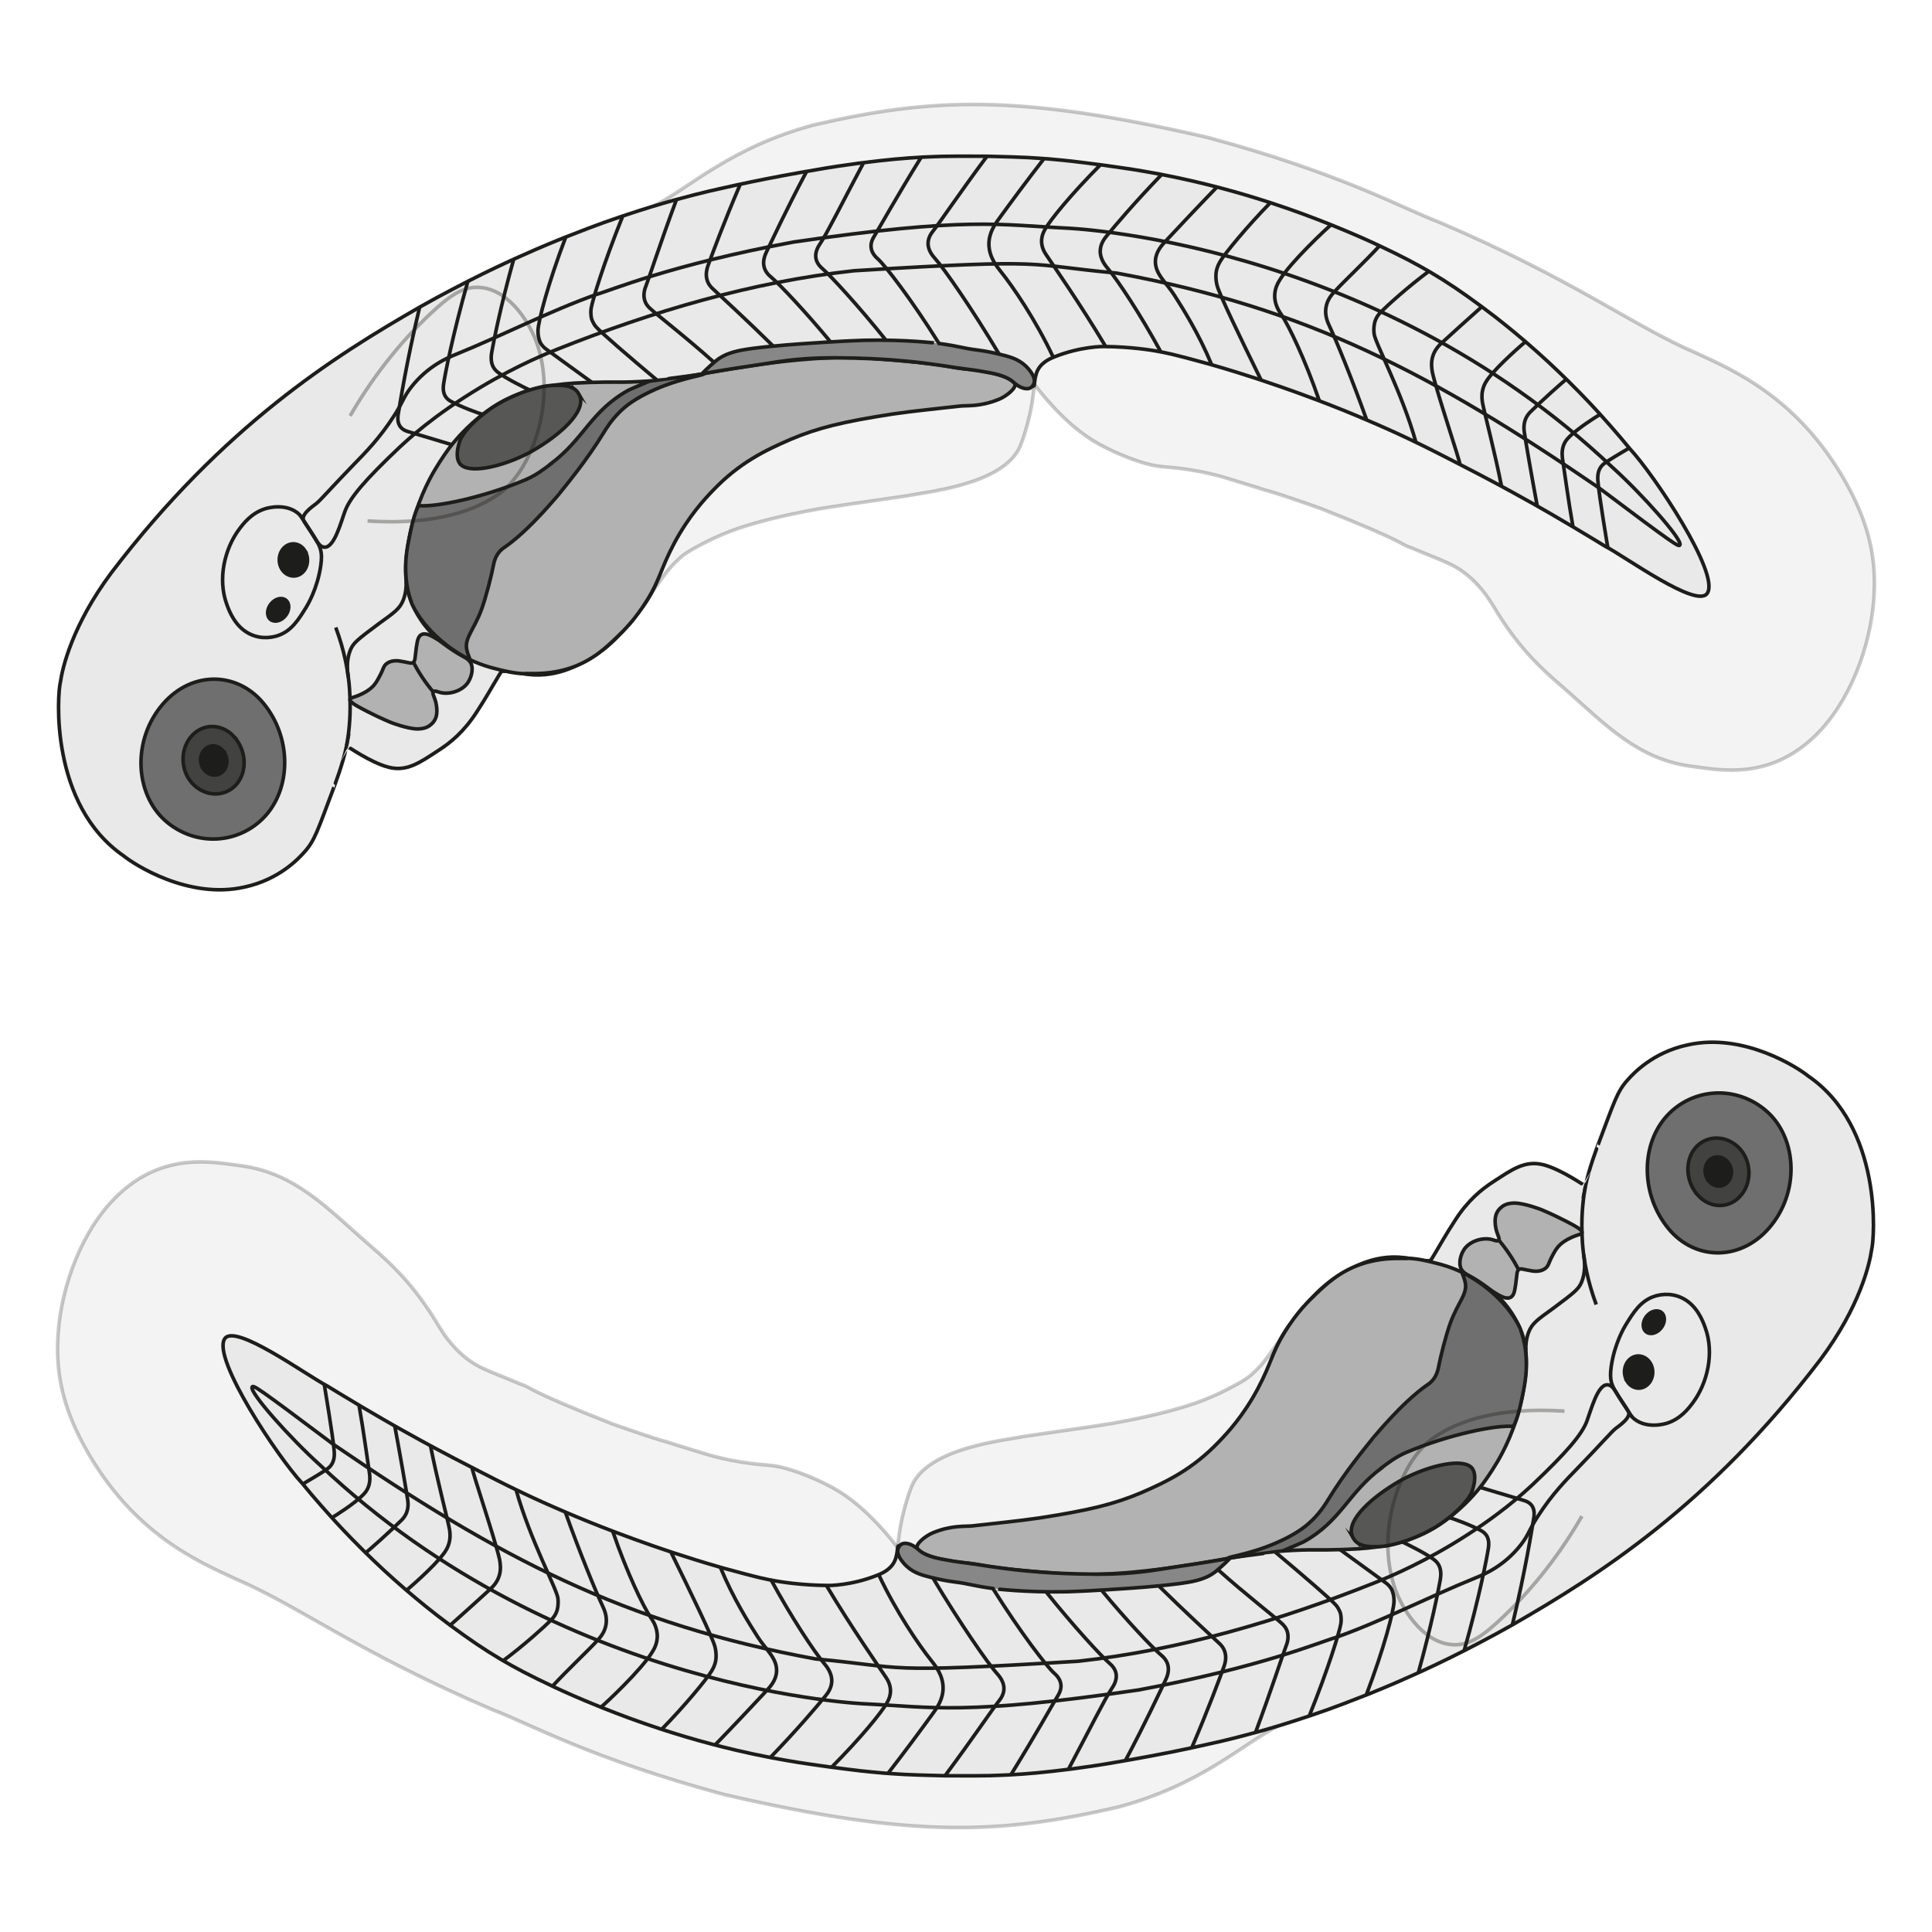 <?xml version="1.0" encoding="UTF-8"?>
<svg id="a" data-name="Capa 1" xmlns="http://www.w3.org/2000/svg" viewBox="0 0 269.29 269.29">
  <defs>
    <style>
      .b {
        fill: #575756;
      }

      .b, .c, .d, .e, .f, .g, .h, .i, .j, .k, .l {
        stroke: #1d1d1b;
        stroke-miterlimit: 10;
        stroke-width: .5px;
      }

      .c {
        fill: #878787;
      }

      .d {
        fill: #1d1d1b;
      }

      .e {
        opacity: .33;
      }

      .e, .h {
        fill: none;
      }

      .f {
        fill: #ceced0;
      }

      .f, .j {
        opacity: .24;
      }

      .g {
        fill: #e9e9e9;
      }

      .i {
        fill: #b2b2b2;
      }

      .j {
        fill: #cecece;
      }

      .k {
        fill: #706f6f;
      }

      .l {
        fill: #424241;
      }
    </style>
  </defs>
  <g>
    <path class="f" d="M87.69,87.1c.44-.5.44-.56,3.45-4.91,2.21-3.12,2.52-3.4,3.84-4.6.68-.61,2.41-1.56,4.33-2.49,1.14-.45,4.2-2.27,14.92-4.19,2.71-.44,5.2-.79,9.03-1.34,1-.14,2.07-.3,3.28-.48,2.58-.54,13.37-1.53,15.66-6.9.9-2.22,1.44-4.89,1.44-4.89.4-1.96.53-3.64.53-3.99,1.18-12.25-32.73-19.14-48.4,2.22-9.81,12.93-8.79,32.6-8.06,31.57Z"/>
    <path class="j" d="M91.2,28.68c4.86-2.44,10.58-8.13,22.21-11.26,16.39-3.79,28.5-4.38,54.92,1.74,18.68,5.03,27.3,9.95,32.34,11.84,18.7,8,26.97,14.44,35.69,18.18,5.49,2.51,14.33,6.38,20.92,18.06,2.84,5.09,4.07,9.5,3.98,14.57-.12,7.11-2.92,14.94-7.38,19.85-6.82,7.43-14.28,5.63-18.43,5.11-7.24-1.06-11.66-5.75-17.04-10.48-2.48-2.16-5.22-4.43-8.2-8.63-2.11-2.94-2.4-4.25-4.61-6.51-2.56-2.54-4.01-2.71-8.93-4.81-1.61-.49-.14-.55-12.65-5.49-7.61-2.68-7.33-2.38-8.67-2.86-4.54-1.38-5.06-1.64-8.02-2.25-4.79-.89-5.1-.41-7.72-1.16-1.75-.49-4.88-1.69-7.34-3.21-4.19-2.64-7.33-6.82-8.08-7.77-5.06-6.95-19.09-14.62-31.92-18.47-12.7-4.25-24.21-4.68-21.07-6.45Z"/>
    <path class="g" d="M48.31,103.92s0,0,0,0c-.48,2.51-1.77,5.79-1.76,5.79-2.29,6.07-2.67,7.47-4.17,9.1-.72.81-3.45,3.8-8.34,4.84-7.85,1.76-15.47-3.26-16.77-4.33-10.42-7.14-9.27-22.67-8.85-24.25.28-1.95,1.64-7.92,7.11-15.25,15.57-20.43,31.06-30.17,42.96-37.01,3.11-1.77,6.72-3.6,6.72-3.6,2.85-1.45,5.32-2.6,7.04-3.37,1.47-.65,3.06-1.38,6.24-2.66,6.01-2.36,6.33-2.37,8.33-3.08,3.22-1.07,4.92-1.58,7.28-2.24,4.65-1.25,4.94-1.26,8.86-2.14,2.29-.49,5.05-1.05,8.61-1.68,3.26-.55,3.33-.63,8.23-1.3,4.12-.52,6.19-.69,8.82-.84,2.2-.08,2.04-.16,8.97-.12,5.96.14,6.13.21,8.52.37,3.1.28,3.09.28,7.59.86,4.3.61,4.37.61,8.01,1.27,3.69.71,6.51,1.42,8.23,1.87,3,.79,5.18,1.47,7.37,2.18,3.08,1.02,5.3,1.84,8.24,3.01,3.2,1.3,4.78,2.01,6.46,2.79,3.61,1.7,5.37,2.65,7.3,3.77,2.6,1.54,4.45,2.81,7.25,4.87,2.55,1.89,4.39,3.42,6.09,4.87,2.34,2.02,3.99,3.56,6.01,5.55,2.22,2.19,3.82,3.95,4.39,4.58,0,0,2.37,2.61,4.16,4.82,3.23,3.45,12.58,17.37,10.76,20.1-1.43,2.2-11.35-5.05-14.27-6.57-.46-.28-2.28-1.4-4.59-2.77-2.36-1.4-4.21-2.46-5.31-3.08-2.47-1.39-4.4-2.43-5.24-2.88-1.29-.69-3.35-1.78-6.04-3.15-1.56-.79-3.08-1.61-6.18-3.08-1.66-.79-3.62-1.68-6.26-2.8-1.57-.67-3.78-1.58-6.72-2.69-3.68-1.39-6.63-2.37-8.09-2.86-1.96-.63-3.53-1.15-6.7-2.06-5.47-1.5-5.83-1.52-7.35-1.81-.56-.1-3.49-.61-7.39-.64,0,0-3.19-.04-6.9,1.46-.73.29-2.05.9-2.49,2.33-.24.78-.21,1.28-.28,1.55.13,2.2-33.95-13.42-44.43,4.97-5.28,9.29-5.99,14.57-6.05,14.56-.39,2.09-1.05,6.6-3.4,10.37-.49.8-.9,1.29-1.52,2.06-1.64,2.04-3.57,4.56-6.74,6.29-1.17.63-4.68,2.91-9.34,1.96-.66-.13-1.56-.28-2.59-.3-.24,0-.45.43-.56.61-1.28,2.12-1.58,2.76-3.06,5.04-1.79,2.79-3.68,4.32-5.36,5.4-2.61,1.7-4.38,2.99-6.95,2.34-2.51-.64-5.86-3.02-5.87-2.98Z"/>
    <path class="h" d="M46.8,87.46c1.25,3.36,1.67,6.06,1.85,7.76.04.35.11,1.19.14,2.29.08,2.8-.21,4.96-.48,6.41"/>
    <path class="i" d="M51.27,99.2c.91.47,1.86.93,3.19,1.49,0,0,2.25.88,3.68.91.09,0,.17,0,.17,0,.91-.03,1.36-.31,1.55-.45.23-.17.88-.63,1.01-1.63.06-.5.02-1.26-.24-2.03-.16-.49-.37-.84-.26-1.04.13-.23.59-.05.75,0,1.31.46,3.18-.06,4.04-1.23.49-.68.89-1.9.47-2.8-.11-.23-.45-.58-.8-.78-.26-.15-.45-.27-.51-.3-1.01-.49-3.76-2.78-4.92-2.96-.36-.06-.75,0-1,.41-.15.26-.29.56-.52,2.69-.04.4-.07.68-.27.84-.23.19-.52.08-1.06-.03-.73-.15-1.1-.2-1.38-.19-.19,0-.8.02-1.3.42-.46.37-.4.7-.95,1.72-.3.56-.56,1.06-1.03,1.51-.55.53-1.12.81-1.62,1.05-1.02.47-1.49.43-1.5.7,0,.43,1.16,1.01,2.48,1.7Z"/>
    <path class="h" d="M57.63,92.34c.33.63.74,1.34,1.24,2.09.53.79,1.05,1.46,1.51,2.02"/>
    <path class="h" d="M41.8,71.78c-1.79-1.79-4.63-.95-4.9-.85-1.86.6-2.97,2.04-3.56,2.83-2.01,2.69-3.05,6.92-1.72,10.5.34.96,1.18,3.14,3.23,4.12,1.76.84,3.36.37,3.76.25,2.03-.62,3.05-2.35,4.08-4.01.14-.22,1.56-2.57,2.02-5.79.14-1.01.11-1.55.02-2-.16-.81-.49-1.31-1.67-3.13-1.24-1.9-1.22-1.89-1.26-1.92Z"/>
    <path class="d" d="M42.47,76.73c.65,1.01.47,2.4-.38,3.12-.85.72-2.08.53-2.75-.45-.67-.98-.51-2.4.37-3.15.88-.75,2.12-.53,2.77.48Z"/>
    <path class="d" d="M40.03,83.86c.42.6.2,1.59-.48,2.21-.68.63-1.59.67-2.02.09-.43-.58-.23-1.59.47-2.23.7-.65,1.61-.67,2.03-.07Z"/>
    <path class="i" d="M73.28,93.91c-1.47-.02-2.76-.34-3.69-.57-1.08-.26-2.76-.67-4.9-1.79-.51-.27-1.25-.66-2.2-1.34-.84-.61-2.12-1.52-3.39-3.19-.35-.47-1.44-1.97-2.12-4.1-.2-.7-.94-3.12.17-8.48.91-4.3,2.55-7.42,3.46-8.95,1-1.68,1.87-2.85,2.07-3.12.9-1.16,2.42-2.93,4.63-4.62.66-.51,1.72-1.3,3.25-2.07,1.24-.62,2.21-.93,2.95-1.17,1.99-.62,3.57-.82,5.21-1,.77-.08,1.65-.14,3.39-.2,3.63-.11,4.08,0,5.81-.07,1.76-.06,3.06-.17,3.45-.2,2.32-.2,4.07-.5,4.91-.64,6.7-1.22,16.5-2.98,24.72-2.49,12.6.94,10.56,1.3,14.32,1.59,2.58.3,5.37.93,6.09,1.93.41.57-1.11,1.79-2.16,2.22-2.7,1.1-4.45.83-5.53.96-3.11.36-6.22.65-9.3,1.1-7,1.08-10.45,1.94-14.2,3.52-3.65,1.58-7.16,3.28-10.83,7.11-1.18,1.23-3.38,3.57-5.43,7.41-1.89,3.58-1.97,5.02-3.73,7.85-1.71,2.78-3.33,4.34-4.24,5.21-1.44,1.38-3.39,3.27-6.5,4.3-2.54.85-4.69.79-6.2.77Z"/>
    <path class="k" d="M23.38,114.69c4.44,3.54,10.5,2.77,13.87-1.27,3.36-4.06,3.28-10.74-.5-15.36-3.77-4.61-10.4-4.61-14.42.52-4.03,5.13-3.38,12.57,1.05,16.1Z"/>
    <path class="h" d="M42.36,72.63c-.55-.85,1.2-2.04,1.72-2.44.55-.41,2.06-2.18,5.31-5.53,1.52-1.56,3.54-3.59,5.54-6.71,1.37-2.11,1.21-2.45,2.34-3.93,2.37-3.06,5.27-4.22,6.33-4.65,6.55-2.66,13.05-6.03,19.59-8.35,1.99-.55,10.22-4.08,27.39-7.28,24.32-3.56,28.79-2.39,38.13-1.94-.71-.02,42.21,1.35,75.99,33.3,4.05,3.64,9.87,10.14,9.45,10.86-.16.3-.56.1-11.27-7.95-23.18-15.86-40.63-25.06-67.27-29.95-12.92-1.18-8.48-2.05-36.59-.32-14.19,1.55-28.05,5.65-41.39,10.96-.94.38-5.29,2.08-10.66,5.29-6.64,3.99-10.11,7.28-11.33,8.4-4.72,4.48-6.83,6.93-7.54,8.83-.6,1.61-1.48,5.04-2.82,5.05-.05,0-.1,0-.16-.01-.75-.16-1-1-1.98-2.44-.6-.88-.64-.98-.78-1.2Z"/>
    <path class="c" d="M134.09,51.36c-1.27-.14-1.27-.22-4.74-.68,0,0-2.23-.31-5.26-.53-1.73-.11-3.51-.24-7.76-.28-5.61,0-8.4.67-11.25,1.07-3.41.5-6.31.98-7.17,1.17-.2.04,1-1.08,1.78-1.73.01-.01.02-.02.03-.03,1.65-1.37,3.66-1.67,7.9-2.09,2.77-.27,5.22-.42,7.43-.56,1.79-.12,3.69-.2,3.69-.2.92-.04,1.57-.06,1.74-.07,5.97-.13,10.24.43,10.23.42,3.37.46,3.18.65,5.67.96,1.3.18,1.99.33,3.36.67,1.3.32,2.57.71,3.62,1.95.27.32.95,1.15.8,1.88-.06.28-.23.49-.29.56-.21.24-.5.34-.89.3-.86-.09-1.56-.76-1.71-.89-.49-.45-1.34-.96-3.29-1.32-1.32-.24-1.66-.31-3.87-.59Z"/>
    <path class="h" d="M48.55,94.39c-.17-1.01-.27-2.5.32-3.87.39-.87.84-1.3,3.96-3.61,2.13-1.54,2.92-2.06,3.4-3.33.35-.92.4-1.84.39-2.48"/>
    <g>
      <path class="h" d="M58.49,42.81c-1.85,7.73-2.71,13.29-2.98,14.88-.05.28-.16,1,.17,1.6.33.6.94.79,1.27.89,2.08.61,5.6,1.68,6.05,1.81"/>
      <path class="h" d="M65.21,39.21c-2.14,7.56-3.19,13.03-3.38,14.32-.05.36-.12,1.02.19,1.61.24.45.59.67.86.82,1.31.72,3.77,1.64,4.43,1.8"/>
      <path class="h" d="M71.6,36.13c-1.85,6.63-2.79,11.47-3.05,12.91-.07.43-.21,1.3.18,2.07.22.43.51.66.72.82,1.19.9,3.72,2.12,4.46,2.48"/>
      <path class="h" d="M78.86,33.03c-2.55,6.7-3.81,11.7-3.87,12.99-.04,1.03.32,1.72.32,1.72.26.5.61.77.78.9.84.63,3.65,2.64,6.45,4.69"/>
      <path class="h" d="M86.81,30.09c-2.73,6.77-4.22,11.75-4.41,12.87-.13.82.06,1.48.06,1.48,0,0,.17.59.61,1.11.67.78,4.59,4.15,8.57,7.49"/>
      <path class="h" d="M94.3,27.79c-2.32,6.24-3.72,10.66-4.26,12.05-.11.28-.42,1.07-.21,1.91.15.61.52.99.71,1.18.9.86,5.08,4.07,8.99,7.58"/>
      <path class="h" d="M103.19,25.66c-2.35,5.48-3.84,9.57-4.44,11.18-.13.35-.46,1.23-.21,2.13.18.67.59,1.07.77,1.24.97.91,4.76,4.38,8.46,8.03"/>
      <path class="h" d="M112.44,23.87c-2.92,5.5-4.81,9.61-5.59,11.21-.15.32-.55,1.14-.37,2.02.17.84.76,1.32.97,1.5,1.18.98,4.86,4.88,8.31,9.05"/>
      <path class="h" d="M120.39,22.64c-3.14,5.9-5.12,9.9-6.08,11.33-.17.25-.71,1.04-.6,1.93.1.83.71,1.35.91,1.53,1.2,1.04,5.07,5.24,8.87,9.99"/>
      <path class="h" d="M128.41,21.89c-3.59,5.8-5.8,9.81-6.57,11.06-.13.21-.48.78-.43,1.48.06.89.74,1.47.94,1.65,1.08.98,4.65,5.6,8.54,11.8"/>
      <path class="h" d="M137.59,21.75c-3.92,5.27-6.51,9.15-7.57,10.5-.17.21-.65.83-.66,1.65-.02,1.05.72,1.84.95,2.11,1.25,1.37,5.23,7.1,8.95,13.35"/>
      <path class="h" d="M145.54,22.08c-2.47,3.18-4.49,5.92-6.3,8.41-.54.74-1.38,1.91-1.4,3.47-.02,1.87,1.14,3.23,1.67,3.91,1.64,2.03,4.87,6.75,7.29,11.91"/>
      <path class="h" d="M153.41,22.94c-4.19,4.22-6.95,7.64-7.72,8.97-.43.74-.51,1.31-.51,1.7,0,.89.41,1.55.62,1.87.84,1.26,4.87,7.04,8.29,12.78"/>
      <path class="h" d="M161.95,24.29c-3.82,3.96-6.48,7.1-7.73,8.63-.26.32-.81,1.02-.86,1.96-.07,1.25.78,2.22,1.08,2.58,1.39,1.64,4.55,6.42,7.33,11.54"/>
      <path class="h" d="M169.65,26.04c-2.97,3.07-5.18,5.43-7.08,7.46-.63.67-1.44,1.54-1.52,2.78-.12,1.88,1.49,3.06,2.64,4.87,1.17,1.83,3.41,5.37,5.17,9.63"/>
      <path class="h" d="M177.09,28.23c-3.22,3.28-6.34,7.06-7.02,8.21-.4.67-.52,1.21-.56,1.54,0,0-.13.87.15,1.87.38,1.35,3.24,7.27,6.09,13.07"/>
      <path class="h" d="M185.56,31.31c-.61.48-5.7,5.25-7.2,7.74-.31.49-.64,1.16-.68,2.01-.08,1.38.66,2.4.9,2.76,1.06,1.56,3.35,6.32,5.29,11.99"/>
      <path class="h" d="M192.28,34.27c-2.22,2.4-4.91,4.89-6.26,6.37-.36.39-1.05,1.14-1.21,2.27-.17,1.15.29,2.09.48,2.51.92,1.93,3.22,7.55,5.18,13.05"/>
      <path class="h" d="M199.19,37.79c-2.98,2.21-5.8,4.78-6.68,5.66-.23.23-.65.67-.87,1.39,0,0-.23.75-.11,1.71.2,1.38,3.88,8.14,5.82,15.07"/>
      <path class="h" d="M206.57,42.73c-2.17,1.94-4.35,3.89-5.61,5.06-.33.31-.99.92-1.28,1.96-.24.86-.12,1.65-.02,2.19.68,3,3.85,12.32,3.82,12.75"/>
      <path class="h" d="M212.65,47.61c-.33.27-3.71,3.17-5.15,5.06-.27.35-.67.91-.85,1.74-.17.79-.06,1.45,0,1.79.27,1.41,1.71,6.86,2.63,11.54"/>
      <path class="h" d="M218.35,52.85c-.35.21-3.58,3.12-4.97,4.5-.23.22-.6.61-.81,1.25-.23.71-.15,1.37-.09,1.74.2,1.33,1.03,6.16,1.78,10.16"/>
      <path class="h" d="M223.06,57.74c-.43.25-3.21,1.97-4.46,3.29-.18.19-.46.5-.65,1-.32.84-.2,1.68-.13,2.13.22,1.39.79,5.66,1.42,9.23"/>
      <path class="h" d="M227.12,62.43c-.6.36-1.91,1.12-2.93,1.77-.59.38-1.02.67-1.28,1.29-.25.59-.22,1.19-.19,1.56.21,2.35,1.29,8.71,1.38,9.26"/>
    </g>
    <path class="k" d="M76.73,64.7c-.98.74-1.99,1.53-3.53,2.19-5.84,2.46-12.44,3.82-14.82,3.59-.07,0-.37.66-.64,1.53-.23.77-.39,1.48-.54,2.17-.39,1.84-.73,3.53-.65,5.47.03.79.11,2.39.76,4.2-.04.06,1.79,4.81,8.14,8.09.21.11-.25-.57-.41-1.5-.26-1.55,1.01-2.64,2.07-5.48.64-1.75,1.4-4.78,1.66-6.15.04-.2.14-.83.52-1.46.26-.43.56-.71.75-.86.09-.07.17-.12.18-.13,3.65-2.48,7.74-7.58,7.77-7.59.86-1.08,3.81-4.62,6.14-8.44.29-.47,1.01-1.7,2.29-2.95.78-.77,1.72-1.5,3.42-2.39,4.2-2.19,8.26-2.66,8.22-2.85,0,0-.01-.02-.02-.02-2.8.41-7.53.99-7.53,1.01-1.85.77-2.76,1.18-2.88,1.24-5.31,2.93-6.19,6.81-10.91,10.32Z"/>
    <path class="b" d="M80.66,54.88c.14.25.22.5.25.65.45,2.46-3.87,5.79-7.17,7.58-3.81,2-8.5,3.02-9.65,1.51-.85-1.14.08-3.48.24-3.67.15-.19.22-.37.32-.51,1.68-2.27,4.32-3.87,4.73-4.11,1.11-.65,1.99-1.03,2.51-1.25.6-.26,1.52-.64,2.75-.95.87-.22,1.52-.38,2.41-.41,1.21-.05,2.9-.09,3.61,1.16Z"/>
    <path class="l" d="M32.59,102.65c1.74,1.88,1.91,4.79.45,6.58-1.46,1.79-4.1,1.93-5.95.25-1.85-1.68-2.12-4.73-.54-6.71,1.58-1.98,4.31-2,6.05-.12Z"/>
    <path class="d" d="M30.99,104.54c.76.79.85,2.06.21,2.86-.65.8-1.8.84-2.58.09-.79-.75-.89-2.05-.22-2.88.67-.83,1.84-.86,2.6-.07Z"/>
    <path class="e" d="M48.8,57.97c3.7-6.41,7.77-10.97,10.87-13.94,2.99-2.85,4.7-3.95,6.74-3.98,4.1-.05,7.13,4.32,8.36,7.61,2.68,7.38-.04,16.3-4.15,20.29-.43.42-1.07.96-2.25,1.64-2.51,1.49-7.7,3.65-17.14,3.02"/>
  </g>
  <g>
    <path class="f" d="M181.6,182.2c-.44.5-.44.56-3.45,4.91-2.21,3.12-2.52,3.4-3.84,4.6-.68.61-2.41,1.56-4.33,2.49-1.14.45-4.2,2.27-14.92,4.19-2.71.44-5.2.79-9.03,1.34-1,.14-2.07.3-3.28.48-2.58.54-13.37,1.53-15.66,6.9-.9,2.22-1.44,4.89-1.44,4.89-.4,1.96-.53,3.64-.53,3.99-1.18,12.25,32.73,19.14,48.4-2.22,9.81-12.93,8.79-32.6,8.06-31.57Z"/>
    <path class="j" d="M178.09,240.61c-4.86,2.44-10.58,8.13-22.21,11.26-16.39,3.79-28.5,4.38-54.92-1.74-18.68-5.03-27.3-9.95-32.34-11.84-18.7-8-26.97-14.44-35.69-18.18-5.49-2.51-14.33-6.38-20.92-18.06-2.84-5.09-4.07-9.5-3.98-14.57.12-7.11,2.92-14.94,7.38-19.85,6.82-7.43,14.28-5.63,18.43-5.11,7.24,1.06,11.66,5.75,17.04,10.48,2.48,2.16,5.22,4.43,8.2,8.63,2.11,2.94,2.4,4.25,4.61,6.51,2.56,2.54,4.01,2.71,8.93,4.81,1.61.49.14.55,12.65,5.49,7.61,2.68,7.33,2.38,8.67,2.86,4.54,1.38,5.06,1.64,8.02,2.25,4.79.89,5.1.41,7.72,1.16,1.75.49,4.88,1.69,7.34,3.21,4.19,2.64,7.33,6.82,8.08,7.77,5.06,6.95,19.09,14.62,31.92,18.47,12.7,4.25,24.21,4.68,21.07,6.46Z"/>
    <path class="g" d="M220.98,165.37s0,0,0,0c.48-2.52,1.77-5.79,1.76-5.79,2.29-6.07,2.67-7.47,4.17-9.1.72-.81,3.45-3.8,8.34-4.84,7.85-1.76,15.47,3.26,16.77,4.33,10.42,7.14,9.27,22.67,8.85,24.25-.28,1.95-1.64,7.92-7.11,15.25-15.57,20.43-31.06,30.17-42.96,37.01-3.11,1.77-6.72,3.6-6.72,3.6-2.85,1.45-5.32,2.6-7.04,3.37-1.47.65-3.06,1.38-6.24,2.66-6.01,2.36-6.33,2.37-8.33,3.08-3.22,1.07-4.92,1.58-7.28,2.24-4.65,1.25-4.94,1.26-8.86,2.14-2.29.49-5.05,1.05-8.61,1.68-3.26.55-3.33.63-8.23,1.3-4.12.52-6.19.69-8.82.84-2.2.08-2.04.16-8.97.12-5.96-.14-6.13-.21-8.52-.37-3.1-.28-3.09-.28-7.59-.86-4.3-.61-4.37-.61-8.01-1.27-3.69-.71-6.51-1.42-8.23-1.87-3-.79-5.18-1.47-7.37-2.18-3.08-1.02-5.3-1.84-8.24-3.01-3.21-1.3-4.78-2.01-6.46-2.79-3.61-1.7-5.37-2.65-7.3-3.77-2.6-1.54-4.45-2.81-7.25-4.87-2.55-1.89-4.39-3.42-6.09-4.87-2.34-2.02-3.99-3.56-6.01-5.55-2.22-2.19-3.82-3.95-4.39-4.58,0,0-2.37-2.61-4.16-4.82-3.23-3.45-12.58-17.37-10.76-20.1,1.43-2.2,11.35,5.05,14.27,6.57.46.28,2.28,1.4,4.59,2.77,2.36,1.4,4.21,2.46,5.31,3.08,2.47,1.39,4.4,2.43,5.24,2.88,1.29.69,3.35,1.78,6.04,3.15,1.56.79,3.08,1.61,6.18,3.08,1.66.79,3.62,1.68,6.26,2.8,1.57.67,3.78,1.58,6.72,2.69,3.68,1.39,6.63,2.38,8.09,2.86,1.96.63,3.53,1.15,6.7,2.06,5.47,1.5,5.83,1.52,7.35,1.81.56.1,3.49.61,7.39.64,0,0,3.19.04,6.9-1.46.73-.29,2.05-.9,2.49-2.33.24-.78.21-1.28.28-1.55-.13-2.2,33.95,13.42,44.43-4.97,5.28-9.29,5.99-14.57,6.05-14.56.39-2.09,1.05-6.6,3.4-10.37.49-.8.9-1.29,1.52-2.06,1.64-2.04,3.57-4.56,6.74-6.29,1.17-.63,4.68-2.91,9.34-1.96.66.13,1.56.28,2.59.3.24,0,.45-.43.56-.61,1.28-2.12,1.58-2.76,3.06-5.04,1.79-2.79,3.68-4.32,5.36-5.4,2.61-1.7,4.38-2.99,6.95-2.34,2.51.64,5.86,3.02,5.87,2.98Z"/>
    <path class="h" d="M222.49,181.83c-1.25-3.36-1.67-6.06-1.85-7.76-.04-.35-.11-1.19-.14-2.29-.08-2.8.21-4.96.48-6.41"/>
    <path class="i" d="M218.02,170.09c-.91-.47-1.86-.93-3.19-1.49,0,0-2.25-.88-3.68-.91-.09,0-.17,0-.17,0-.91.03-1.36.31-1.55.45-.23.17-.88.63-1.01,1.63-.06.5-.02,1.26.24,2.03.16.49.37.84.26,1.04-.13.23-.59.05-.75,0-1.31-.46-3.18.06-4.04,1.23-.49.68-.89,1.9-.47,2.8.11.23.45.58.8.78.26.15.45.27.51.3,1.01.49,3.76,2.78,4.92,2.96.36.06.75,0,1-.41.15-.26.29-.56.52-2.69.04-.4.07-.68.27-.84.23-.19.52-.08,1.06.03.73.15,1.1.2,1.38.19.19,0,.8-.02,1.3-.42.46-.37.4-.7.95-1.72.3-.56.56-1.06,1.03-1.51.55-.53,1.12-.81,1.62-1.05,1.02-.47,1.49-.43,1.5-.7,0-.43-1.16-1.01-2.48-1.7Z"/>
    <path class="h" d="M211.66,176.95c-.33-.63-.74-1.34-1.24-2.09-.53-.79-1.05-1.46-1.51-2.02"/>
    <path class="h" d="M227.49,197.51c1.79,1.79,4.63.95,4.9.85,1.86-.6,2.97-2.04,3.56-2.83,2.01-2.69,3.05-6.92,1.72-10.5-.34-.96-1.18-3.14-3.23-4.12-1.76-.84-3.36-.37-3.76-.25-2.03.62-3.05,2.35-4.08,4.01-.14.22-1.56,2.57-2.02,5.79-.14,1.01-.11,1.55-.02,2,.16.81.49,1.31,1.67,3.13,1.24,1.9,1.22,1.89,1.26,1.92Z"/>
    <path class="d" d="M226.82,192.56c-.65-1.01-.47-2.4.38-3.12.85-.72,2.08-.53,2.75.45.67.98.51,2.4-.37,3.15-.88.75-2.12.53-2.77-.48Z"/>
    <path class="d" d="M229.26,185.43c-.42-.6-.2-1.59.48-2.21.68-.63,1.59-.67,2.02-.09.43.58.23,1.59-.47,2.23-.7.65-1.61.67-2.03.07Z"/>
    <path class="i" d="M196.01,175.38c1.47.02,2.76.34,3.69.57,1.08.26,2.76.67,4.9,1.79.51.27,1.25.66,2.2,1.34.84.61,2.12,1.52,3.39,3.19.35.47,1.44,1.97,2.12,4.1.2.7.94,3.12-.17,8.48-.91,4.3-2.55,7.42-3.46,8.95-1,1.68-1.87,2.85-2.07,3.12-.9,1.16-2.42,2.93-4.63,4.62-.66.51-1.72,1.3-3.25,2.07-1.24.62-2.21.93-2.95,1.17-1.99.62-3.57.82-5.21,1-.77.08-1.65.14-3.39.2-3.63.11-4.08,0-5.81.07-1.76.06-3.06.17-3.45.2-2.32.2-4.07.5-4.91.64-6.7,1.22-16.5,2.98-24.72,2.49-12.6-.94-10.56-1.3-14.32-1.59-2.58-.3-5.37-.93-6.09-1.93-.41-.57,1.11-1.79,2.16-2.22,2.7-1.1,4.45-.83,5.53-.96,3.11-.36,6.22-.65,9.3-1.1,7-1.08,10.45-1.94,14.2-3.52,3.65-1.58,7.16-3.28,10.83-7.11,1.18-1.23,3.38-3.57,5.43-7.41,1.89-3.58,1.97-5.02,3.73-7.85,1.71-2.78,3.33-4.34,4.24-5.21,1.44-1.38,3.39-3.27,6.5-4.3,2.54-.85,4.69-.79,6.2-.77Z"/>
    <path class="k" d="M245.91,154.6c-4.44-3.54-10.5-2.77-13.87,1.27-3.36,4.06-3.28,10.74.5,15.36,3.77,4.61,10.4,4.61,14.42-.52,4.03-5.13,3.38-12.57-1.05-16.1Z"/>
    <path class="h" d="M226.93,196.66c.56.85-1.2,2.04-1.72,2.44-.55.41-2.06,2.18-5.31,5.53-1.52,1.56-3.54,3.59-5.54,6.71-1.37,2.11-1.21,2.45-2.34,3.93-2.37,3.06-5.27,4.22-6.33,4.65-6.55,2.66-13.05,6.03-19.59,8.35-1.99.55-10.22,4.08-27.39,7.28-24.32,3.56-28.79,2.39-38.13,1.94.7.02-42.21-1.35-75.99-33.3-4.05-3.64-9.87-10.14-9.45-10.86.16-.3.56-.1,11.27,7.95,23.18,15.86,40.63,25.06,67.27,29.95,12.92,1.18,8.48,2.05,36.59.32,14.19-1.55,28.05-5.65,41.39-10.96.94-.38,5.29-2.08,10.66-5.29,6.64-3.99,10.11-7.28,11.33-8.4,4.72-4.48,6.83-6.93,7.54-8.83.6-1.61,1.48-5.04,2.82-5.05.05,0,.1,0,.16.01.75.16,1,1,1.98,2.44.6.88.64.98.78,1.2Z"/>
    <path class="c" d="M135.21,217.93c1.27.14,1.27.22,4.74.68,0,0,2.23.31,5.26.53,1.73.11,3.51.24,7.76.28,5.61,0,8.4-.67,11.25-1.07,3.41-.5,6.31-.98,7.17-1.17.2-.04-1,1.08-1.78,1.73-.01.01-.02.02-.03.03-1.65,1.37-3.66,1.67-7.9,2.09-2.77.27-5.22.42-7.43.56-1.79.12-3.69.2-3.69.2-.92.04-1.57.06-1.74.07-5.97.13-10.24-.43-10.23-.42-3.37-.46-3.18-.65-5.67-.96-1.3-.18-1.99-.33-3.36-.67-1.3-.32-2.57-.71-3.62-1.95-.27-.32-.95-1.15-.8-1.88.06-.28.23-.49.29-.56.21-.24.5-.34.89-.3.86.09,1.56.76,1.71.89.49.45,1.34.96,3.29,1.32,1.32.24,1.66.31,3.87.59Z"/>
    <path class="h" d="M220.74,174.9c.17,1.01.27,2.5-.32,3.87-.39.87-.84,1.3-3.96,3.61-2.13,1.54-2.92,2.06-3.4,3.33-.35.92-.4,1.84-.39,2.48"/>
    <g>
      <path class="h" d="M210.8,226.49c1.85-7.73,2.71-13.28,2.98-14.88.05-.28.16-1-.17-1.6-.33-.6-.94-.79-1.27-.89-2.08-.61-5.6-1.68-6.05-1.81"/>
      <path class="h" d="M204.08,230.08c2.14-7.56,3.19-13.03,3.38-14.32.05-.36.12-1.02-.19-1.61-.24-.45-.59-.67-.86-.82-1.31-.72-3.77-1.64-4.43-1.8"/>
      <path class="h" d="M197.69,233.16c1.85-6.63,2.79-11.47,3.05-12.91.07-.43.21-1.3-.18-2.07-.22-.43-.51-.66-.72-.82-1.19-.9-3.72-2.12-4.46-2.48"/>
      <path class="h" d="M190.43,236.27c2.55-6.7,3.81-11.69,3.87-12.99.04-1.03-.32-1.72-.32-1.72-.26-.5-.61-.77-.78-.9-.84-.63-3.65-2.64-6.45-4.69"/>
      <path class="h" d="M182.48,239.2c2.73-6.77,4.22-11.75,4.41-12.87.13-.82-.06-1.48-.06-1.48,0,0-.17-.59-.61-1.11-.67-.78-4.59-4.15-8.57-7.49"/>
      <path class="h" d="M174.99,241.5c2.32-6.24,3.72-10.66,4.26-12.05.11-.28.42-1.07.21-1.91-.15-.61-.52-.99-.71-1.18-.9-.86-5.08-4.07-8.99-7.58"/>
      <path class="h" d="M166.1,243.64c2.35-5.48,3.84-9.57,4.44-11.18.13-.35.46-1.23.21-2.13-.18-.67-.59-1.07-.77-1.24-.97-.91-4.76-4.38-8.46-8.03"/>
      <path class="h" d="M156.85,245.42c2.92-5.5,4.81-9.61,5.59-11.21.15-.32.55-1.14.37-2.02-.17-.84-.76-1.32-.97-1.5-1.18-.98-4.86-4.88-8.31-9.05"/>
      <path class="h" d="M148.9,246.65c3.14-5.9,5.12-9.9,6.08-11.33.17-.25.71-1.04.6-1.93-.1-.83-.71-1.35-.91-1.53-1.2-1.04-5.07-5.24-8.87-9.99"/>
      <path class="h" d="M140.88,247.41c3.59-5.8,5.8-9.81,6.57-11.06.13-.21.48-.78.43-1.48-.06-.89-.74-1.47-.94-1.65-1.08-.98-4.65-5.6-8.54-11.8"/>
      <path class="h" d="M131.7,247.54c3.92-5.27,6.51-9.15,7.57-10.5.17-.21.65-.83.66-1.65.02-1.05-.72-1.84-.95-2.11-1.25-1.37-5.23-7.1-8.95-13.35"/>
      <path class="h" d="M123.75,247.21c2.47-3.18,4.49-5.92,6.3-8.41.54-.74,1.38-1.91,1.4-3.47.02-1.87-1.14-3.23-1.67-3.91-1.64-2.03-4.87-6.75-7.29-11.91"/>
      <path class="h" d="M115.89,246.35c4.19-4.22,6.95-7.64,7.72-8.97.43-.74.51-1.31.51-1.7,0-.89-.41-1.55-.62-1.87-.84-1.26-4.87-7.04-8.29-12.78"/>
      <path class="h" d="M107.34,245c3.82-3.96,6.48-7.1,7.73-8.63.26-.32.81-1.02.86-1.96.07-1.25-.78-2.22-1.08-2.58-1.39-1.64-4.55-6.42-7.33-11.54"/>
      <path class="h" d="M99.64,243.25c2.97-3.07,5.18-5.43,7.08-7.46.63-.67,1.44-1.54,1.52-2.78.12-1.88-1.49-3.06-2.64-4.87-1.17-1.83-3.41-5.37-5.17-9.63"/>
      <path class="h" d="M92.2,241.07c3.22-3.28,6.34-7.06,7.02-8.21.4-.67.52-1.21.56-1.54,0,0,.13-.87-.15-1.87-.38-1.35-3.24-7.26-6.09-13.07"/>
      <path class="h" d="M83.73,237.98c.61-.48,5.7-5.25,7.2-7.74.31-.49.64-1.16.68-2.01.07-1.38-.66-2.4-.9-2.76-1.06-1.56-3.35-6.32-5.29-11.99"/>
      <path class="h" d="M77.01,235.02c2.22-2.4,4.91-4.89,6.26-6.37.36-.39,1.05-1.14,1.21-2.27.17-1.15-.29-2.09-.48-2.51-.92-1.93-3.22-7.54-5.18-13.05"/>
      <path class="h" d="M70.1,231.5c2.98-2.21,5.8-4.78,6.68-5.66.23-.23.65-.67.87-1.39,0,0,.23-.75.11-1.71-.2-1.38-3.88-8.14-5.82-15.07"/>
      <path class="h" d="M62.72,226.56c2.17-1.94,4.35-3.89,5.61-5.06.33-.31.99-.92,1.28-1.96.24-.86.12-1.65.02-2.19-.68-3-3.85-12.32-3.82-12.75"/>
      <path class="h" d="M56.64,221.68c.33-.27,3.71-3.17,5.15-5.06.27-.35.67-.91.85-1.74.17-.79.06-1.45,0-1.79-.27-1.41-1.71-6.86-2.63-11.54"/>
      <path class="h" d="M50.94,216.44c.35-.21,3.58-3.12,4.97-4.5.23-.22.6-.61.81-1.25.23-.71.15-1.37.09-1.74-.2-1.33-1.03-6.16-1.78-10.16"/>
      <path class="h" d="M46.23,211.56c.43-.25,3.21-1.97,4.46-3.29.18-.19.46-.5.65-1,.32-.84.2-1.68.13-2.13-.22-1.39-.79-5.66-1.42-9.23"/>
      <path class="h" d="M42.18,206.86c.6-.36,1.91-1.12,2.93-1.77.59-.38,1.02-.67,1.28-1.29.25-.59.22-1.19.19-1.56-.21-2.35-1.3-8.71-1.38-9.26"/>
    </g>
    <path class="k" d="M192.56,204.6c.98-.74,1.99-1.53,3.53-2.19,5.84-2.46,12.44-3.82,14.82-3.59.07,0,.37-.66.64-1.53.23-.77.39-1.48.54-2.17.39-1.84.73-3.53.65-5.47-.03-.79-.11-2.39-.76-4.2.04-.06-1.79-4.81-8.14-8.09-.21-.11.25.57.41,1.5.26,1.55-1.01,2.64-2.07,5.48-.64,1.75-1.4,4.78-1.66,6.15-.04.2-.14.83-.52,1.46-.26.43-.56.71-.75.86-.09.07-.17.12-.18.13-3.65,2.48-7.74,7.58-7.77,7.59-.86,1.08-3.81,4.62-6.14,8.44-.29.47-1.01,1.7-2.29,2.95-.78.76-1.72,1.5-3.42,2.39-4.2,2.19-8.26,2.66-8.22,2.85,0,0,.01.02.02.02,2.8-.41,7.53-.99,7.53-1.01,1.85-.77,2.76-1.18,2.88-1.24,5.31-2.93,6.19-6.81,10.91-10.32Z"/>
    <path class="b" d="M188.63,214.41c-.14-.25-.22-.5-.25-.65-.45-2.46,3.87-5.79,7.17-7.58,3.81-2,8.5-3.02,9.65-1.51.85,1.14-.08,3.48-.24,3.67-.15.19-.22.37-.32.51-1.68,2.27-4.32,3.87-4.73,4.11-1.11.65-1.99,1.03-2.51,1.25-.6.25-1.52.64-2.75.95-.87.22-1.52.38-2.41.41-1.21.05-2.9.09-3.61-1.16Z"/>
    <path class="l" d="M236.7,166.64c-1.73-1.88-1.91-4.79-.45-6.58,1.46-1.79,4.1-1.93,5.95-.25,1.85,1.68,2.12,4.73.54,6.71-1.58,1.98-4.31,2-6.05.12Z"/>
    <path class="d" d="M238.3,164.75c-.76-.79-.85-2.06-.21-2.86.65-.8,1.8-.84,2.58-.09.79.75.89,2.05.22,2.88-.67.83-1.84.86-2.6.07Z"/>
    <path class="e" d="M220.49,211.33c-3.7,6.41-7.77,10.97-10.87,13.94-2.99,2.85-4.7,3.95-6.74,3.98-4.1.05-7.13-4.32-8.36-7.61-2.68-7.38.04-16.3,4.15-20.29.43-.41,1.07-.96,2.25-1.64,2.51-1.49,7.7-3.65,17.14-3.02"/>
  </g>
</svg>